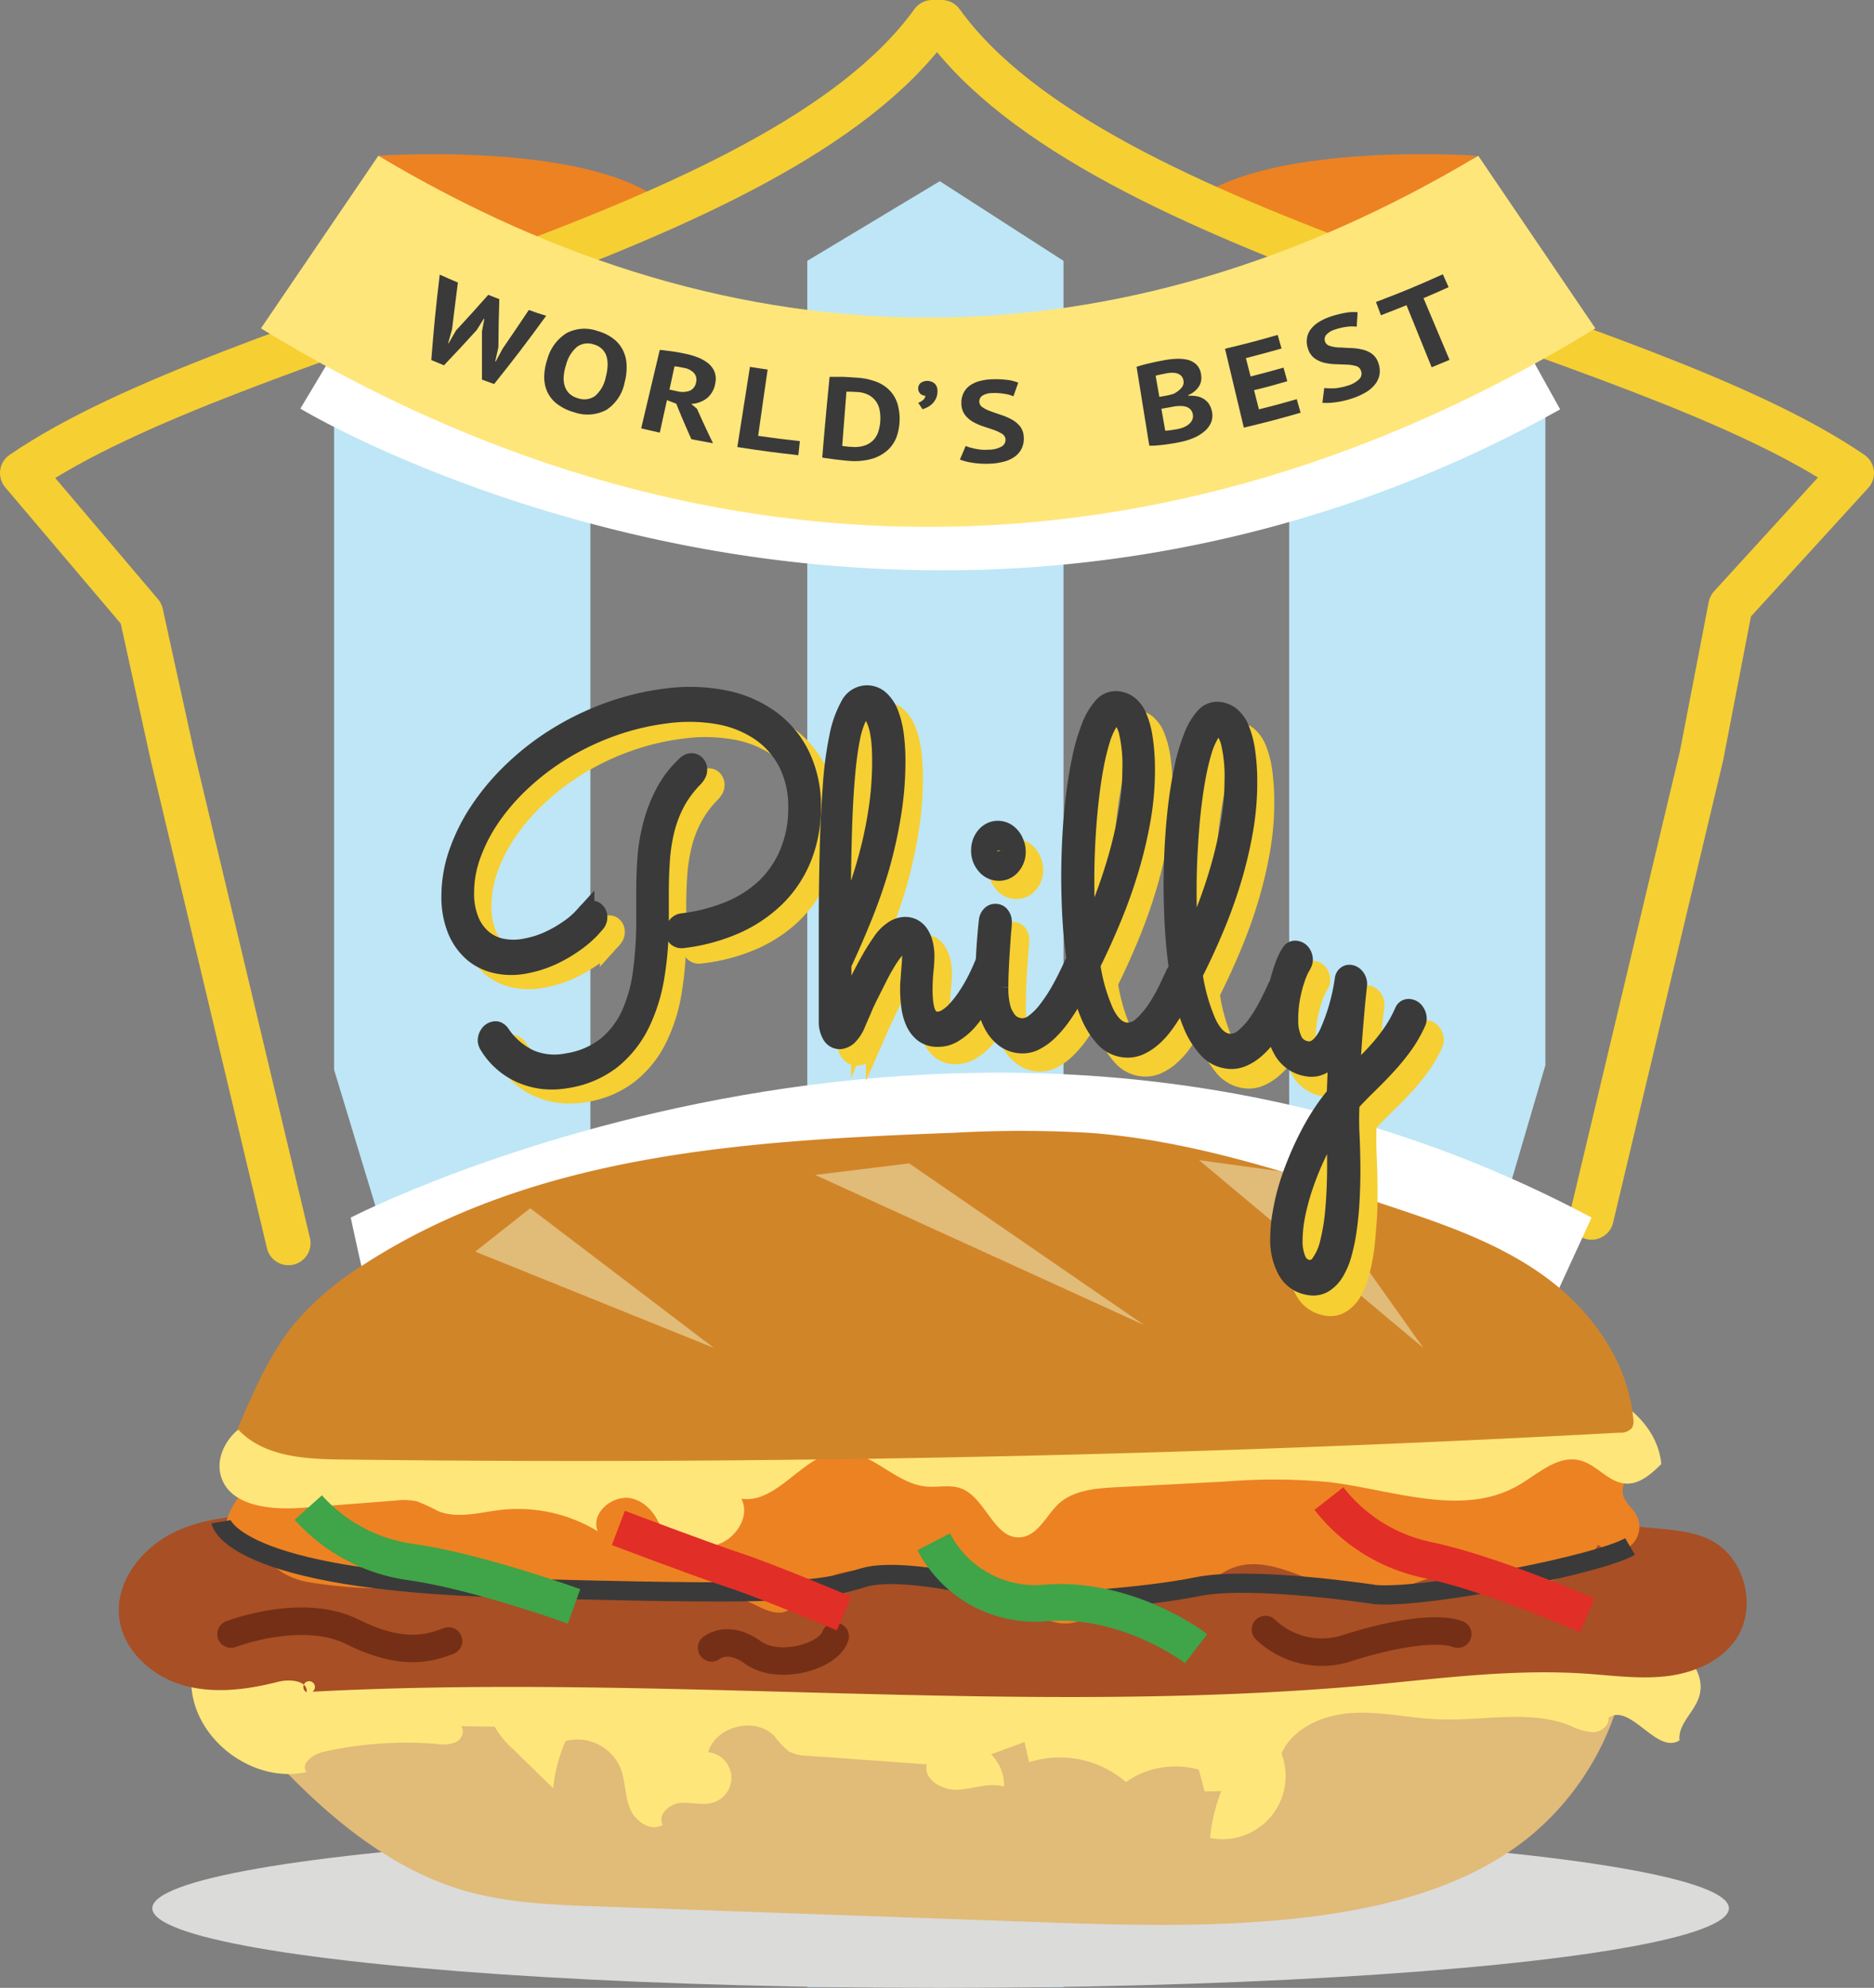 <svg xmlns="http://www.w3.org/2000/svg" id="Layer_1" data-name="Layer 1" version="1.1" width="323.93" height="343.47"><rect width="100%" height="100%" fill="#808080" stroke="none"/><defs id="defs4"><clipPath clipPathUnits="userSpaceOnUse" id="clipPath1287"><path style="fill:#fff;fill-opacity:1" id="rect1289" d="M87.983 267.413h397.716v349.666H87.983z"/></clipPath><clipPath clipPathUnits="userSpaceOnUse" id="clipPath1299"><path style="fill:#fff;fill-opacity:1" id="rect1301" d="M-13.222 138.805h448.888v120.763H-13.222z"/></clipPath><style id="style2">.cls-1,.cls-28{fill:#3a3a3a}.cls-28{stroke:#3a3a3a}.cls-16,.cls-17,.cls-27,.cls-28{stroke-miterlimit:10}.cls-3{fill:#bee6f6}.cls-4{fill:#ffe67b}.cls-5{fill:#ed8222}.cls-27{fill:#f6cf32}.cls-15,.cls-16,.cls-17{fill:none}.cls-27{stroke:#f6cf32}.cls-15{stroke-linecap:round;stroke-linejoin:round}.cls-10{fill:#fff}.cls-12{fill:#e1bb78}.cls-15{stroke:#752f16;stroke-width:4.75px}.cls-16,.cls-17{stroke:#40a448;stroke-width:6.33px}.cls-17{stroke:#e12e26}.cls-27,.cls-28{stroke-width:3px}</style></defs><g id="g1281" transform="translate(-6.64)"><path style="fill:#ed8222" id="path154" d="M72.04 26.91s34.7-2.46 48.45 7.46h6.87l-29.78 13" class="cls-5"/><path style="fill:#ed8222" id="path156" d="M261.84 26.91s-34.7-2.46-48.45 7.46h-6.87l29.78 13" class="cls-5"/><path style="fill:none;stroke:#f6cf32;stroke-width:7.64px;stroke-linecap:round;stroke-linejoin:round" id="path160" d="m56.5 214.79-20.06-84.16-5.4-24.63-20.58-24.26C47.54 56.36 140.57 41.62 167.79 3.82h1.63c27.22 37.8 120.25 52.54 157.33 77.92l-21 23-5 25.89-19 79.75"/><path transform="translate(-105.96 -273.74)" style="fill:#bee6f6" id="polygon162" class="cls-3" clip-path="url(#clipPath1287)" d="m296.43 651.88-21.13 27.51-23.16-27.51V318.81l22.91-13.76 21.38 13.76z"/><path style="fill:#bee6f6" id="path164" d="M229.48 54.05v156h36.65l7.64-26V69.5c-14.56-4.83-32.89-11.35-44.29-15.45z" class="cls-3"/><path style="fill:#bee6f6" id="path166" d="M108.69 54.05v156H72.04l-7.65-25.21V69.5c14.58-4.83 32.91-11.35 44.3-15.45z" class="cls-3"/><path style="fill:#fff" id="path168" d="M67.27 210.38s108.82-56.34 214.48 0l-51.77 112.67-12.63 30.18s-49.66 4-85.58 0-64.5-142.85-64.5-142.85z" class="cls-10" clip-path="url(#clipPath1299)"/><ellipse style="fill:#dbdbda" id="ellipse170" ry="13.75" rx="136.26" cy="329.72" cx="169.23"/><path style="fill:#e1bb78" id="path172" d="M236.55 330.73c12.38-1.86 24.87-5.55 34.58-13.46a47.57 47.57 0 0 0 17.17-38.83c-21-6.41-43.39-6.34-65.36-6.21L85.43 273c-8.27 0-16.7.12-24.54 2.76-5.77 1.94-11.52 5.86-12.89 11.79-1.63 7 3.37 13.77 8.41 18.93 8.75 8.95 19 17 31 20.34 7.22 2 14.8 2.3 22.29 2.57l75.06 2.67c17.28.62 34.69 1.2 51.79-1.33z" class="cls-12"/><path style="fill:#ffe67b" id="path174" d="M214.85 309.52c-.33-1.25-.65-2.5-1-3.75a14.9 14.9 0 0 0-12.59 2.14 17.5 17.5 0 0 0-16.73-3.42l-.81-3.49-5.77 2.12a7.58 7.58 0 0 1 2.25 5.58c-2.58-.76-5.31.4-8 .54-2.69.14-6-1.78-5.37-4.39l-20.6-1.48a7 7 0 0 1-3.27-.78 14.24 14.24 0 0 1-2.43-2.59c-3.27-3.45-10.13-1.81-11.48 2.75a4.46 4.46 0 0 1 .8 8.72c-1.82.54-3.78-.12-5.67.06-1.89.18-3.92 2.1-3 3.75-2 1.34-4.81-.61-5.69-2.89-.88-2.28-.74-4.87-1.69-7.12a8.08 8.08 0 0 0-9.39-4.44 26.27 26.27 0 0 0-2.15 8.16l-6.89-6.73a14.89 14.89 0 0 1-3.22-3.92l-5.81-.08c.71.85.11 2.24-.87 2.75a6 6 0 0 1-3.25.32 65.16 65.16 0 0 0-19.74 1.38c-1.76.4-4 2.07-2.84 3.48-9 2-19-5.22-19.88-14.44a3.52 3.52 0 0 1 .21-1.88c.56-1.16 2-1.46 3.32-1.61 48-5.88 96.39-6.36 144.7-6.83l87.4-.86c6.11-.06 12.41-.08 18 2.26 4.28 1.77 8.4 6.15 6.89 10.52-.9 2.59-3.63 4.64-3.33 7.36-3.93 2.5-8.43-6.51-12.28-3.92.19 1.37-1.29 2.48-2.67 2.52a10.3 10.3 0 0 1-3.95-1.15c-7.08-2.8-15.05-.79-22.67-1.08-5-.19-9.91-1.38-14.88-1.11-4.97.27-10.29 2.47-12.36 7a10.91 10.91 0 0 1-12.34 14.6 30.44 30.44 0 0 1 1.94-8.09z" class="cls-4"/><path style="fill:#a84f25" id="path176" d="M184.93 260.82c36.25 0 72.56-.1 108.64 3.32 3.08.29 6.25.63 9 2.1 5.77 3.12 7.82 11.55 4.14 17-2.63 3.86-7.37 5.84-12 6.38s-9.33-.12-14-.44c-12.53-.85-25.06.82-37.57 2-60.61 5.44-121.71-2.08-182.49 1.12a1 1 0 1 0-1 .09c.22-2-2.9-2.32-4.9-1.81-5.45 1.39-11.26 2.15-16.65.54-5.39-1.61-10.22-6.06-10.86-11.65-.71-6.25 4-12.11 9.67-14.8 5.67-2.69 12.2-2.88 18.49-3 31.19-.64 62.4-.69 93.6-.73z"/><path style="fill:#ed8222" id="path178" d="M205.63 273.83c-5.51.45-9.37 6.71-14.89 6.68-4 0-7.12-3.37-10.59-5.39-3.94-2.28-8.59-2.92-13.1-3.52-7.93-1-17.4-1.5-22.37 4.76a7.42 7.42 0 0 1-1.65 1.79c-1.83 1.18-4.19 0-6.16-1-6-2.86-12.9-2.9-19.55-2.87l-23.28.08-18 .06a82.49 82.49 0 0 1-15.79-1 13.36 13.36 0 0 1-4.47-1.51c-1.33-.8-2.4-2-3.75-2.71-1.88-1-4.31-1.28-5.58-3-1.86-2.54.15-6 2.18-8.44 2.48-3 5.19-5.93 8.77-7.37 3-1.21 6.27-1.24 9.47-1.26 61.74-.32 123.52.16 185.14-3.56 10.68-.65 21.87-1.33 31.6 3.1 2.18 1 4.52 2.71 4.42 5.09-.07 1.48-1.1 2.85-.88 4.31.22 1.46 1.65 2.44 2.36 3.75a4.22 4.22 0 0 1-6.59 5.09 15.39 15.39 0 0 1-12.95 7c-4.57-.06-9-2.19-13.56-1.74-4.14.41-7.85 2.93-12 3.3-8.74.79-17.4-8-25.36-4.28-1.91.89-3.52 2.43-5.56 2.92-2.56.68-5.23-.49-7.86-.28z" class="cls-5"/><path style="fill:none;stroke:#3a3a3a;stroke-width:3.32px;stroke-miterlimit:10" id="path180" d="M44.84 262.94s1.7 10.11 49.21 11.42c47.51 1.31 53.63.8 61.77-1.75s31.71 4.34 31.71 4.34 16.53-.83 26-2.78c9.47-1.95 30.92 1.36 30.92 1.36 9.14.65 38.76-5.25 43.95-8.32"/><path style="fill:#ffe67b" id="path182" d="M183.04 265.62c-4.62.4-6-6.93-10.35-8.47-1.86-.66-3.92-.12-5.89-.29-5.41-.47-9.49-6.21-14.91-6-6.46.3-10.7 9-17.11 8.1 1.52 2.84-.69 6.52-3.67 7.74-2.98 1.22-6.36.68-9.53.12-.41-3.4-2.31-7-5.61-7.88-3.3-.88-7.35 2.5-6 5.65a26.54 26.54 0 0 0-16.78-3.7c-3.62.42-7.41 1.57-10.79.22a33.27 33.27 0 0 0-3.7-1.7 10.83 10.83 0 0 0-3.64-.14l-16.11 1.25c-5.51.42-12.69-.24-14.15-5.57-.79-2.86.69-6 2.95-7.88 2.26-1.88 5.2-2.83 8.08-3.54 10.43-2.56 21.27-2.86 32-3 58.09-.56 116.34 4.18 174.18-1.21 6.42-.6 13-1.3 19.22.48 6.22 1.78 12 6.75 12.57 13.17-1.71 1.69-3.73 3.51-6.14 3.37-3-.18-5-3.28-7.9-4-3.82-1-7.23 2.32-10.64 4.29-9.64 5.59-21.63.82-32.69-.54a102.68 102.68 0 0 0-17.71-.12l-19.06 1c-3.53.18-7.35.47-10 2.83-2.18 2.05-3.62 5.56-6.62 5.82z" class="cls-4"/><path style="fill:#d18529" id="path184" d="M69.41 218.57c29.93-19.42 66.82-21.5 102-22.84a211.39 211.39 0 0 1 23.48 0c17.66 1.29 34.74 6.95 51.62 12.57 9.3 3.09 18.74 6.26 26.8 12 8.06 5.74 14.69 14.63 15.65 24.84a2.54 2.54 0 0 1-.17 1.5 2.45 2.45 0 0 1-2.14.9q-110.43 6-221.08 4.64c-6.36-.08-13.44-.48-17.86-5.29 2.79-6.56 5.65-13.24 10.19-18.62a51.6 51.6 0 0 1 11.51-9.7z"/><path style="fill:none;stroke:#752f16;stroke-width:4.75px;stroke-linecap:round;stroke-linejoin:round" id="path186" d="M46.57 282.35s12.26-4.75 21-.39 13.45 2.77 16.61 1.58" class="cls-15"/><path style="fill:none;stroke:#752f16;stroke-width:4.75px;stroke-linecap:round;stroke-linejoin:round" id="path188" d="M129.64 284.73s2.77-2.38 7.13.79c4.36 3.17 13.05.79 14.24-2.77" class="cls-15"/><path style="fill:none;stroke:#752f16;stroke-width:4.75px;stroke-linecap:round;stroke-linejoin:round" id="path190" d="M225.38 281.56a14.1 14.1 0 0 0 14.24 3.17c8.7-2.77 15.82-3.57 19-2.38" class="cls-15"/><path transform="translate(-105.96 -273.74)" style="fill:#e1bb78" id="polyline192" class="cls-12" d="M194.75 490 236 506.64l-31.75-24.14"/><path transform="translate(-105.96 -273.74)" style="fill:#e1bb78" id="polyline194" class="cls-12" d="m253.5 476.75 56.87 25.94-40.62-27.94"/><path transform="translate(-105.96 -273.74)" style="fill:#e1bb78" id="polyline196" class="cls-12" d="m319.87 474.2 38.76 32.44-21.36-30.06"/><path style="fill:none;stroke:#40a448;stroke-width:6.33px;stroke-miterlimit:10" id="path198" d="M59.93 260.48a29.17 29.17 0 0 0 17.72 9.42c11.49 1.6 28.22 7.66 28.22 7.66" class="cls-16"/><path style="fill:none;stroke:#e12e26;stroke-width:6.33px;stroke-miterlimit:10" id="path200" d="M236.35 258.93a29.2 29.2 0 0 0 17 10.61c11.36 2.39 27.63 9.58 27.63 9.58" class="cls-17"/><path style="fill:none;stroke:#e12e26;stroke-width:6.33px;stroke-miterlimit:10" id="path202" d="M113.53 264s14.43 5.48 20.26 7.4c5.83 1.92 18.74 7.39 18.74 7.39" class="cls-17"/><path style="fill:none;stroke:#40a448;stroke-width:6.33px;stroke-miterlimit:10" id="path204" d="M168.04 266.4a19.75 19.75 0 0 0 19.51 10.55c14.24-1.06 25.85 7.91 25.85 7.91" class="cls-16"/><path style="fill:#fff" id="path206" d="M169.38 98.54a232 232 0 0 1-44.16-4.28c-39.75-7.73-65.58-23-66.66-23.66l8.63-14.42-4.31 7.21 4.3-7.21c.25.14 24.84 14.61 61.87 21.71 49.23 9.43 96 2.09 139.11-21.84l8.16 14.68a218.11 218.11 0 0 1-106.94 27.81z" class="cls-10"/><path style="fill:#ffe67b" id="path208" d="M282.41 56.74c-74.62 45.73-156 45.73-230.67 0l20.3-29.83c62.4 37.28 127.68 37.31 190.12 0z" class="cls-4"/><path style="fill:#3a3a3a" id="path210" d="M84.78 56.88c-.27 1-.41 1.45-.67 2.41h.09l1.27-2.2c2.26-2.44 3.38-3.67 5.57-6.15.76.31 1.15.46 1.91.75-.1 3.32-.14 5-.16 8.31l-.55 2.45h.09c.48-.9.72-1.35 1.21-2.24 1.83-2.65 2.73-4 4.51-6.65 1.19.43 1.79.64 3 1-3.49 4.78-5.28 7.14-9 11.8l-2.1-.77v-8.35c.16-.86.24-1.28.41-2.14h-.11l-1.21 1.93c-2.23 2.46-3.36 3.68-5.66 6.09l-2.19-.91c.47-5.93.76-8.89 1.46-14.76 1.25.56 1.88.84 3.14 1.37-.41 3.22-.62 4.83-1.01 8.06z" class="cls-1"/><path style="fill:#3a3a3a" id="path212" d="M101.23 62.13a7.73 7.73 0 0 1 3.37-4.59 6.71 6.71 0 0 1 5.35-.34 8 8 0 0 1 2.71 1.32 5.68 5.68 0 0 1 1.66 2 6.27 6.27 0 0 1 .63 2.55 10 10 0 0 1-.34 3 7.27 7.27 0 0 1-3.15 4.75 6.92 6.92 0 0 1-5.61.4 8.59 8.59 0 0 1-2.91-1.42 5.64 5.64 0 0 1-1.69-2.08 6.19 6.19 0 0 1-.54-2.59 9.89 9.89 0 0 1 .52-3zm3.23 1a8.25 8.25 0 0 0-.38 1.92 4.44 4.44 0 0 0 .18 1.66 3.2 3.2 0 0 0 .79 1.29 3.56 3.56 0 0 0 1.49.81 3.28 3.28 0 0 0 2.91-.35 5.7 5.7 0 0 0 1.9-3.32 8.67 8.67 0 0 0 .31-1.88 5.14 5.14 0 0 0-.17-1.65 3 3 0 0 0-.77-1.29 3.32 3.32 0 0 0-1.46-.81 3.17 3.17 0 0 0-2.83.38 6 6 0 0 0-1.97 3.27z" class="cls-1"/><path style="fill:#3a3a3a" id="path214" d="M120.68 60.47c.35 0 .73.06 1.13.11.4.05.8.1 1.19.16l1.15.19 1 .2a13.7 13.7 0 0 1 2.1.62 6.82 6.82 0 0 1 1.77 1 3.65 3.65 0 0 1 1.11 1.45 3.44 3.44 0 0 1 .15 2 4.17 4.17 0 0 1-1.42 2.59 4.79 4.79 0 0 1-2.74 1l1 .84c1.06 2.38 1.62 3.57 2.76 5.95-1.5-.27-2.25-.41-3.74-.7-1.08-2.45-1.61-3.67-2.61-6.13l-1.6-.61c-.5 2.24-.75 3.36-1.24 5.61-1.29-.29-1.93-.43-3.22-.74zm4.21 3.1-.94-.18a3.72 3.72 0 0 0-.72-.08l-.87 4 1.32.29a3.75 3.75 0 0 0 2.18-.08 1.91 1.91 0 0 0 1.11-1.53 1.71 1.71 0 0 0-.35-1.51 3 3 0 0 0-1.73-.91z" class="cls-1"/><path style="fill:#3a3a3a" id="path216" d="M144.64 78.65c-4.23-.47-6.34-.75-10.55-1.41.87-5.54 1.31-8.31 2.18-13.85 1.23.2 1.84.29 3.06.46-.66 4.59-1 6.88-1.64 11.46 2.88.41 4.32.59 7.21.91z" class="cls-1"/><path style="fill:#3a3a3a" id="path218" d="M150.04 65.11h2.3l1.23.07 1.06.07a11.51 11.51 0 0 1 3.54.73 6.44 6.44 0 0 1 2.35 1.58 5.81 5.81 0 0 1 1.28 2.29 9.39 9.39 0 0 1-.17 5.6 5.91 5.91 0 0 1-1.51 2.29 7.09 7.09 0 0 1-2.71 1.52 11 11 0 0 1-4.1.36c-.25 0-.59-.05-1-.09l-1.31-.15-1.3-.18a8.2 8.2 0 0 1-.93-.15c.46-5.56.72-8.35 1.27-13.94zm4.67 2.62-1-.05h-.76c-.29 3.75-.44 5.62-.73 9.36l.32.06.49.05.49.06h.36a5.32 5.32 0 0 0 2.31-.26 3.69 3.69 0 0 0 1.5-1 3.9 3.9 0 0 0 .82-1.53 7.87 7.87 0 0 0 .3-1.82 7.17 7.17 0 0 0-.11-1.66 3.73 3.73 0 0 0-.6-1.52 3.64 3.64 0 0 0-1.27-1.15 4.83 4.83 0 0 0-2.16-.54z" class="cls-1"/><path style="fill:#3a3a3a" id="path220" d="M165.36 67.07a1.17 1.17 0 0 1 .46-.93 2 2 0 0 1 2.4.15 1.74 1.74 0 0 1 .47 1.26 3 3 0 0 1-.29 1.36 3.32 3.32 0 0 1-.69.93 3.57 3.57 0 0 1-.86.57 5.79 5.79 0 0 1-.75.3l-.74-1.11a2.88 2.88 0 0 0 .82-.47 1.09 1.09 0 0 0 .41-.76 1.17 1.17 0 0 1-.84-.32 1.22 1.22 0 0 1-.39-.98z" class="cls-1"/><path style="fill:#3a3a3a" id="path222" d="M180.45 75.96a1.22 1.22 0 0 0-.6-1 7 7 0 0 0-1.42-.67c-.56-.2-1.17-.4-1.82-.61a10.36 10.36 0 0 1-1.82-.81 4.61 4.61 0 0 1-1.39-1.24 3.33 3.33 0 0 1-.58-1.94 3.79 3.79 0 0 1 .36-1.77 3.57 3.57 0 0 1 1.07-1.28 5.2 5.2 0 0 1 1.66-.78 9.17 9.17 0 0 1 2.15-.32 15.67 15.67 0 0 1 2.59.09 7.35 7.35 0 0 1 2 .49c-.33.94-.5 1.41-.84 2.36a5.9 5.9 0 0 0-1.53-.43 10 10 0 0 0-2.16-.13 3.16 3.16 0 0 0-1.66.44 1.19 1.19 0 0 0 0 2 5.81 5.81 0 0 0 1.39.69q.83.31 1.8.63a10.71 10.71 0 0 1 1.83.78 4.88 4.88 0 0 1 1.45 1.17 3.17 3.17 0 0 1 .67 1.84 4.05 4.05 0 0 1-.32 1.95 3.75 3.75 0 0 1-1.15 1.42 5.5 5.5 0 0 1-1.9.91 11 11 0 0 1-2.49.37 14.93 14.93 0 0 1-3.18-.19 10.17 10.17 0 0 1-2-.52c.41-.94.61-1.42 1-2.36a6.05 6.05 0 0 0 .68.25 11.771 11.771 0 0 0 2.05.4 7.94 7.94 0 0 0 1.2 0 4.61 4.61 0 0 0 2.2-.5 1.34 1.34 0 0 0 .76-1.24z" class="cls-1"/><path style="fill:#3a3a3a" id="path224" d="M214.22 64.51a4.07 4.07 0 0 1 .07 1.05 2.75 2.75 0 0 1-.29 1 3.43 3.43 0 0 1-.73.93 4.06 4.06 0 0 1-1.23.77v.12a6.92 6.92 0 0 1 1.37.07 3.55 3.55 0 0 1 1.21.42 3.29 3.29 0 0 1 .94.85 3.68 3.68 0 0 1 .56 1.33 3.2 3.2 0 0 1-.14 1.95 4.1 4.1 0 0 1-1.18 1.56 7.17 7.17 0 0 1-1.91 1.14 11.6 11.6 0 0 1-2.35.7l-1 .19-1.36.21c-.48.06-1 .12-1.48.16a13.87 13.87 0 0 1-1.4.05l-2.2-13.64.95-.28c.36-.1.74-.2 1.15-.29.41-.09.83-.2 1.27-.29l1.29-.25a16 16 0 0 1 2.15-.26 7.53 7.53 0 0 1 1.94.15 3.48 3.48 0 0 1 1.52.77 2.89 2.89 0 0 1 .85 1.59zm-6.18 3.89.73-.15c.28-.07.51-.13.69-.19a4.23 4.23 0 0 0 1.36-1 1.48 1.48 0 0 0 .38-1.34 1.51 1.51 0 0 0-.39-.79 1.71 1.71 0 0 0-.7-.41 2.82 2.82 0 0 0-.89-.11 6 6 0 0 0-1 .1l-1.07.22c-.33.07-.58.14-.75.19.25 1.46.38 2.19.64 3.65zm2.12 5.74a5.18 5.18 0 0 0 1.12-.33 3.33 3.33 0 0 0 .9-.55 2 2 0 0 0 .55-.74 1.53 1.53 0 0 0 .09-.93 1.59 1.59 0 0 0-.51-.95 1.94 1.94 0 0 0-.89-.42 4.23 4.23 0 0 0-1.14-.06c-.4 0-.81.1-1.21.17l-1.68.3c.27 1.51.4 2.26.66 3.77a1.78 1.78 0 0 0 .39 0l.56-.07.61-.09z" class="cls-1"/><path style="fill:#3a3a3a" id="path226" d="M218.39 60.26c3.66-.88 5.48-1.35 9.1-2.39l.67 2.35c-2.45.7-3.69 1-6.16 1.66.33 1.27.49 1.9.81 3.17 2.28-.58 3.42-.89 5.69-1.53.26.94.4 1.41.66 2.35-2.29.65-3.44 1-5.75 1.54.33 1.33.5 2 .84 3.32 2.62-.66 3.93-1 6.54-1.76l.67 2.34c-3.91 1.12-5.88 1.64-9.82 2.58z" class="cls-1"/><path style="fill:#3a3a3a" id="path228" d="M241.88 64.04a1.23 1.23 0 0 0-.87-.8 6.73 6.73 0 0 0-1.56-.24l-1.94-.07a9.85 9.85 0 0 1-2-.26 4.84 4.84 0 0 1-1.7-.8 3.28 3.28 0 0 1-1.1-1.7 3.81 3.81 0 0 1-.14-1.81 3.42 3.42 0 0 1 .68-1.52 5.19 5.19 0 0 1 1.39-1.22 9.5 9.5 0 0 1 2-.92 17.7 17.7 0 0 1 2.55-.65 7.52 7.52 0 0 1 2.12-.1c-.06 1-.09 1.5-.16 2.5a6.24 6.24 0 0 0-1.61 0 10.56 10.56 0 0 0-2.14.49 3.27 3.27 0 0 0-1.49.89 1.19 1.19 0 0 0 .59 1.94 6.36 6.36 0 0 0 1.54.27c.59 0 1.23.07 1.93.09a10.73 10.73 0 0 1 2 .23 4.79 4.79 0 0 1 1.74.72 3.13 3.13 0 0 1 1.16 1.57 4.07 4.07 0 0 1 .24 2 3.85 3.85 0 0 1-.73 1.69 5.81 5.81 0 0 1-1.59 1.41 11.69 11.69 0 0 1-2.33 1.06 15.36 15.36 0 0 1-3.13.72 10.77 10.77 0 0 1-2.11.07c.13-1 .2-1.54.32-2.56a6.42 6.42 0 0 0 .73.05 8.62 8.62 0 0 0 1 0c.36 0 .73-.08 1.12-.15a8.51 8.51 0 0 0 1.18-.3 4.8 4.8 0 0 0 2-1.11 1.31 1.31 0 0 0 .31-1.49z" class="cls-1"/><path style="fill:#3a3a3a" id="path230" d="M257.04 49.62c-1.73.78-2.6 1.16-4.34 1.9l4.5 10.66c-1.23.52-1.85.77-3.09 1.28l-4.35-10.73c-1.76.72-2.64 1.06-4.42 1.74-.34-.92-.52-1.37-.86-2.29 4.66-1.77 7-2.73 11.56-4.79z" class="cls-1"/><path style="fill:#f6cf32;stroke:#f6cf32;stroke-width:3px;stroke-miterlimit:10" id="path376" d="M150.04 142.26a23.18 23.18 0 0 1-1.63 8.85 20.31 20.31 0 0 1-4.6 6.85 23.72 23.72 0 0 1-7.1 4.69 31.44 31.44 0 0 1-9.1 2.35 1.38 1.38 0 0 1-1-.26 1.27 1.27 0 0 1-.44-1.1 1.77 1.77 0 0 1 .38-1.1 1.37 1.37 0 0 1 1-.55 30.6 30.6 0 0 0 8.11-2 20.18 20.18 0 0 0 6.29-4 17.31 17.31 0 0 0 4.06-5.88 19.47 19.47 0 0 0 1.45-7.7 16.63 16.63 0 0 0-1.68-7.66 14.55 14.55 0 0 0-4.74-5.49 18.56 18.56 0 0 0-7.2-2.93 29.4 29.4 0 0 0-9.19-.21 43.29 43.29 0 0 0-9.13 2.12 45.43 45.43 0 0 0-8.26 3.82 42.67 42.67 0 0 0-7 5.15 36.56 36.56 0 0 0-5.41 6.05 28.67 28.67 0 0 0-3.51 6.54 19.24 19.24 0 0 0-1.25 6.69 12.29 12.29 0 0 0 .87 4.91 8.11 8.11 0 0 0 2.32 3.16 7.16 7.16 0 0 0 3.33 1.52 10.46 10.46 0 0 0 3.94 0 16.9 16.9 0 0 0 4.36-1.4 23.47 23.47 0 0 0 3.22-1.89 15.43 15.43 0 0 0 2-1.69l.77-.83a1.39 1.39 0 0 1 .91-.59 1 1 0 0 1 .93.32 1.34 1.34 0 0 1 .4 1 1.66 1.66 0 0 1-.42 1.15c0 .06-.34.39-.89 1a17.83 17.83 0 0 1-2.39 2.07 26.26 26.26 0 0 1-3.8 2.28 19.28 19.28 0 0 1-5.11 1.66 12.41 12.41 0 0 1-5 0 9.49 9.49 0 0 1-4.18-2.05 10.88 10.88 0 0 1-2.85-4 15 15 0 0 1-1.06-5.93 22.52 22.52 0 0 1 1.34-7.57 32.24 32.24 0 0 1 3.75-7.37 41 41 0 0 1 5.81-6.77 45.56 45.56 0 0 1 7.52-5.72 48.92 48.92 0 0 1 8.87-4.23 46 46 0 0 1 9.85-2.33 31 31 0 0 1 10.3.35 20.46 20.46 0 0 1 8.07 3.54 17.17 17.17 0 0 1 5.25 6.35 20 20 0 0 1 1.84 8.83zm-21-8a1.16 1.16 0 0 1 .94.33 1.39 1.39 0 0 1 .4 1.07 1.49 1.49 0 0 1-.19.75 3.63 3.63 0 0 1-.48.65 18.17 18.17 0 0 0-3.15 4.2 20.19 20.19 0 0 0-1.8 4.65 29.71 29.71 0 0 0-.81 5.13c-.13 1.8-.19 3.67-.19 5.61v5.1a57.69 57.69 0 0 1-.78 9.63 28.52 28.52 0 0 1-2.62 8.25 18.06 18.06 0 0 1-4.94 6.09 16.62 16.62 0 0 1-7.75 3.23 14.68 14.68 0 0 1-4.12.14 13 13 0 0 1-3.79-1 12.22 12.22 0 0 1-3.28-2.08 13.09 13.09 0 0 1-2.58-3.12 1.69 1.69 0 0 1-.14-.35 1.22 1.22 0 0 1-.07-.41 2 2 0 0 1 .36-1.11 1.52 1.52 0 0 1 1-.66.91.91 0 0 1 .65.09 1.49 1.49 0 0 1 .5.44 12.7 12.7 0 0 0 5.07 4.42 11 11 0 0 0 6.44.65 14.1 14.1 0 0 0 6.75-2.84 14.83 14.83 0 0 0 4.11-5.41 25.45 25.45 0 0 0 2-7.42 66.25 66.25 0 0 0 .55-8.77v-5.14c0-1.8.07-3.68.21-5.63a31 31 0 0 1 1-5.79 25.15 25.15 0 0 1 2.18-5.53 17.68 17.68 0 0 1 3.86-4.85l.35-.2a1.11 1.11 0 0 1 .32-.12z" class="cls-27"/><path style="fill:#f6cf32;stroke:#f6cf32;stroke-width:3px;stroke-miterlimit:10" id="path378" d="M155.26 178.49c.37-.93.81-1.94 1.31-3s1-2.19 1.59-3.33c.59-1.14 1.17-2.27 1.81-3.39a35.53 35.53 0 0 1 2-3.16 7.28 7.28 0 0 1 2.07-2.08 3.79 3.79 0 0 1 2-.65 3 3 0 0 1 1.61.41 3.28 3.28 0 0 1 1.13 1.15 5.54 5.54 0 0 1 .67 1.7 8.72 8.72 0 0 1 .23 2.1 24.66 24.66 0 0 1-.16 2.49c-.1 1-.15 2.12-.15 3.26 0 .64 0 1.29.08 1.92a8.87 8.87 0 0 0 .32 1.7 3 3 0 0 0 .69 1.21 1.64 1.64 0 0 0 1.21.47 3.08 3.08 0 0 0 1.7-.53 8.3 8.3 0 0 0 1.66-1.44 17 17 0 0 0 1.56-2c.5-.74.94-1.47 1.35-2.2.41-.73.75-1.44 1.06-2.12.31-.68.56-1.25.74-1.7a1.23 1.23 0 0 1 1.24-.89 1.17 1.17 0 0 1 1 .51 1.85 1.85 0 0 1 .35 1.07 1.49 1.49 0 0 1-.11.6c-.08.21-.27.65-.54 1.32s-.64 1.43-1.1 2.31c-.46.88-1 1.79-1.61 2.75a19.72 19.72 0 0 1-2 2.64 10.9 10.9 0 0 1-2.41 2 5.22 5.22 0 0 1-2.71.76 4.13 4.13 0 0 1-2.62-.8 5.34 5.34 0 0 1-1.54-2 9.71 9.71 0 0 1-.74-2.71 22.6 22.6 0 0 1-.2-2.91q0-.74.06-1.56c0-.55.07-1.1.12-1.64.05-.54.09-1.05.12-1.52s.06-.87.06-1.19a3.32 3.32 0 0 0-.3-1.7.85.85 0 0 0-.69-.44 2.07 2.07 0 0 0-1.3.76 14 14 0 0 0-1.52 2q-.79 1.23-1.59 2.76c-.53 1-1.05 2-1.54 3.05-.49 1.05-.95 2-1.35 2.89l-1 2.28a6.35 6.35 0 0 1-1.5 2.34 2.41 2.41 0 0 1-1.37.63 1.75 1.75 0 0 1-1.68-.92 4.49 4.49 0 0 1-.58-2.38v-17.13q0-6.93.17-12.92.16-6 .53-10.83a62.51 62.51 0 0 1 1.12-8.3 17.83 17.83 0 0 1 1.89-5.35 3.5 3.5 0 0 1 2.89-2 3.55 3.55 0 0 1 2.51.87 6.53 6.53 0 0 1 1.67 2.5 15.85 15.85 0 0 1 .92 3.71 35.27 35.27 0 0 1 .28 4.47 57 57 0 0 1-.76 9.37 78.37 78.37 0 0 1-2 9 89.91 89.91 0 0 1-3 8.6 174.24 174.24 0 0 1-3.58 8.19v7.08c-.09.78-.09 1.16-.07 1.92zm0-14.93q1.48-3.78 2.71-7.36a85.38 85.38 0 0 0 2.09-7.12 71.93 71.93 0 0 0 1.36-7.17 56 56 0 0 0 .49-7.56c0-.43 0-1.12-.05-2.06a19 19 0 0 0-.32-2.87 9.64 9.64 0 0 0-.81-2.53 1.63 1.63 0 0 0-1.54-1.05c-.52 0-1 .43-1.35 1.23a15 15 0 0 0-1 3.27c-.28 1.37-.52 3-.71 4.78-.19 1.78-.34 3.74-.46 5.76-.12 2.02-.2 4.11-.26 6.25-.06 2.14-.1 4.2-.13 6.21s0 3.89 0 5.65z" class="cls-27"/><path style="fill:#f6cf32;stroke:#f6cf32;stroke-width:3px;stroke-miterlimit:10" id="path380" d="M185.46 150.26a3.65 3.65 0 0 1-.94 2.57 2.81 2.81 0 0 1-2.28 1 3 3 0 0 1-2.28-1.14 3.9 3.9 0 0 1-.94-2.64 4 4 0 0 1 .25-1.43 3.43 3.43 0 0 1 .69-1.15 3 3 0 0 1 1-.76 2.68 2.68 0 0 1 1.26-.24 2.87 2.87 0 0 1 1.26.32 3.39 3.39 0 0 1 1 .83 3.7 3.7 0 0 1 .69 1.21 4 4 0 0 1 .29 1.43zm-5.73 23.51a106.61 106.61 0 0 1 .63-11.59 1.75 1.75 0 0 1 .45-1 1.14 1.14 0 0 1 1-.39 1.11 1.11 0 0 1 .89.49 1.82 1.82 0 0 1 .35 1.09c0 .16 0 .64-.09 1.45-.09.81-.13 1.77-.21 2.88-.08 1.11-.15 2.31-.21 3.56s-.09 2.4-.09 3.45a13.25 13.25 0 0 0 .37 3.48 6.11 6.11 0 0 0 1 2.08 3.09 3.09 0 0 0 1.23 1 3.58 3.58 0 0 0 1.26.29 3.23 3.23 0 0 0 2.05-.71 11 11 0 0 0 2.18-2.15 26.79 26.79 0 0 0 2.24-3.36q1.14-2 2.23-4.41a1.33 1.33 0 0 1 .5-.59 1.07 1.07 0 0 1 .7-.17 1.22 1.22 0 0 1 .94.55 1.79 1.79 0 0 1 .37 1.08 1.55 1.55 0 0 1-.14.68c-.28.6-.64 1.32-1.06 2.18-.42.86-.91 1.75-1.45 2.65-.54.9-1.14 1.81-1.78 2.7a18 18 0 0 1-2.07 2.38 10.15 10.15 0 0 1-2.3 1.68 5 5 0 0 1-2.45.57 5.25 5.25 0 0 1-2.79-.89 7.17 7.17 0 0 1-2-2.13 10.25 10.25 0 0 1-1.24-3.09 17 17 0 0 1-.51-3.79zm3.75-23.59a1.48 1.48 0 0 0-.37-1 1.18 1.18 0 0 0-.87-.46 1 1 0 0 0-.85.4 1.42 1.42 0 0 0-.35 1 1.49 1.49 0 0 0 .35 1 1.13 1.13 0 0 0 .85.43 1.08 1.08 0 0 0 .87-.37 1.33 1.33 0 0 0 .37-1.03z" class="cls-27"/><path style="fill:#f6cf32;stroke:#f6cf32;stroke-width:3px;stroke-miterlimit:10" id="path382" d="M215.04 173.26c-.26.59-.58 1.28-1 2.09-.42.81-.83 1.63-1.32 2.49a28.31 28.31 0 0 1-1.68 2.52 13.71 13.71 0 0 1-2 2.21 8.86 8.86 0 0 1-2.29 1.5 5.2 5.2 0 0 1-2.6.42 5.58 5.58 0 0 1-3.63-1.82 13.67 13.67 0 0 1-2.58-4.14 30.33 30.33 0 0 1-1.72-5.65c-.43-2.09-.77-4.22-1-6.38-.23-2.16-.4-4.26-.48-6.28-.08-2.02-.13-3.83-.13-5.39q0-3.4.2-7c.13-2.42.33-4.78.62-7.08s.64-4.47 1.07-6.52a34.53 34.53 0 0 1 1.56-5.35 11.54 11.54 0 0 1 2.08-3.62 3.07 3.07 0 0 1 2.65-1.15 4.08 4.08 0 0 1 2.1.82 5.45 5.45 0 0 1 1.57 2.2 15.84 15.84 0 0 1 1 3.78 36.92 36.92 0 0 1 .36 5.58 48.33 48.33 0 0 1-.74 8.28 77.12 77.12 0 0 1-2 8.48 88.84 88.84 0 0 1-3 8.45 131.79 131.79 0 0 1-3.7 8.17 31 31 0 0 0 2.36 8.26q1.48 3.06 3.57 3.25a3.56 3.56 0 0 0 2.72-1 13.81 13.81 0 0 0 2.39-2.76 27.9 27.9 0 0 0 1.93-3.33c.55-1.14 1-2.05 1.28-2.74a1.17 1.17 0 0 1 .5-.57 1 1 0 0 1 .7-.14 1.36 1.36 0 0 1 1 .6 1.92 1.92 0 0 1 .37 1.14 2.07 2.07 0 0 1-.16.68zm-17.68-18c0 1.73 0 3.39.11 5 .11 1.61.16 3.13.28 4.6q1.48-3.17 2.83-6.76t2.36-7.27a72.93 72.93 0 0 0 1.64-7.38 43.11 43.11 0 0 0 .62-7.08 25.11 25.11 0 0 0-.67-6.9c-.45-1.42-1.05-2.17-1.8-2.23-.5-.05-1 .3-1.43 1a13.67 13.67 0 0 0-1.29 3.09 42.78 42.78 0 0 0-1.1 4.69c-.32 1.81-.6 3.75-.83 5.84-.23 2.09-.4 4.27-.53 6.56s-.24 4.53-.24 6.84z" class="cls-27"/><path style="fill:#f6cf32;stroke:#f6cf32;stroke-width:3px;stroke-miterlimit:10" id="path384" d="M232.59 175.84c-.26.58-.58 1.26-1 2-.42.74-.82 1.6-1.31 2.43a24 24 0 0 1-1.65 2.46 13.42 13.42 0 0 1-2 2.12 8.67 8.67 0 0 1-2.29 1.39 5 5 0 0 1-2.58.29 5.82 5.82 0 0 1-3.62-2 15 15 0 0 1-2.57-4.25 32.81 32.81 0 0 1-1.71-5.73c-.43-2.12-.77-4.27-1-6.44-.23-2.17-.4-4.27-.48-6.3-.08-2.03-.12-3.84-.12-5.4 0-2.27.07-4.61.19-7 .12-2.39.34-4.76.62-7.05.28-2.29.64-4.44 1.07-6.46a34 34 0 0 1 1.55-5.28 11 11 0 0 1 2.06-3.45 2.94 2.94 0 0 1 2.64-1 4 4 0 0 1 2.09.92 5.78 5.78 0 0 1 1.57 2.27 16.45 16.45 0 0 1 1 3.83 38.72 38.72 0 0 1 .35 5.6 46.74 46.74 0 0 1-.74 8.24 72.4 72.4 0 0 1-2 8.39 85.06 85.06 0 0 1-3 8.3q-1.73 4.11-3.69 8a32.3 32.3 0 0 0 2.36 8.38q1.47 3.12 3.55 3.42a3.39 3.39 0 0 0 2.7-.88 12.82 12.82 0 0 0 2.39-2.65 24.66 24.66 0 0 0 1.91-3.23c.55-1.11 1-2 1.28-2.69a1.13 1.13 0 0 1 .49-.54 1 1 0 0 1 .7-.11 1.46 1.46 0 0 1 1 .65 2.1 2.1 0 0 1 .37 1.16 2 2 0 0 1-.13.61zm-17.55-18.87c0 1.73 0 3.39.1 5 .1 1.61.17 3.14.28 4.61q1.49-3.09 2.82-6.62 1.33-3.53 2.36-7.16a70.24 70.24 0 0 0 1.63-7.3 42.57 42.57 0 0 0 .62-7.05 26 26 0 0 0-.67-6.94c-.45-1.44-1-2.21-1.79-2.31-.5-.07-1 .26-1.43 1a12.8 12.8 0 0 0-1.28 3 39.22 39.22 0 0 0-1.09 4.64q-.5 2.69-.83 5.8-.33 3.11-.53 6.53c-.19 2.26-.19 4.54-.19 6.8z" class="cls-27"/><path style="fill:#f6cf32;stroke:#f6cf32;stroke-width:3px;stroke-miterlimit:10" id="path386" d="m243.21 189.61 2.48-2.38c.83-.81 1.65-1.67 2.44-2.58a31.92 31.92 0 0 0 2.21-2.89 22.06 22.06 0 0 0 1.82-3.33 1.06 1.06 0 0 1 .49-.56 1 1 0 0 1 .69-.06 1.56 1.56 0 0 1 1 .71 2.17 2.17 0 0 1 .36 1.17 1.59 1.59 0 0 1-.1.59 22.81 22.81 0 0 1-2.47 4.24 38.78 38.78 0 0 1-2.92 3.49c-1 1.09-2.05 2.13-3.1 3.14-1.05 1.01-2 2-3 3.08-.09 1.85-.09 3.71 0 5.61.09 1.9.14 3.89.14 6 0 1.73 0 3.45-.14 5.16s-.24 3.33-.45 4.86a32.36 32.36 0 0 1-.86 4.26 12.88 12.88 0 0 1-1.37 3.31 5.91 5.91 0 0 1-2 2 3.71 3.71 0 0 1-2.62.39 5.42 5.42 0 0 1-3.77-2.66 11 11 0 0 1-1.33-5.77 24 24 0 0 1 .33-4.13 37.45 37.45 0 0 1 1-4.42c.44-1.5 1-3 1.59-4.52.59-1.52 1.29-3 2-4.37a43 43 0 0 1 2.3-4 32.06 32.06 0 0 1 2.49-3.31c0-1.28.09-2.62.15-4s.12-2.66.19-3.83a6.75 6.75 0 0 1-2.25 2.56 3.93 3.93 0 0 1-2.95.59 6 6 0 0 1-4.17-2.8 10.58 10.58 0 0 1-1.51-5.91 23.35 23.35 0 0 1 .44-4.73 29.23 29.23 0 0 1 .95-3.56 15.38 15.38 0 0 1 .92-2.23 6.46 6.46 0 0 1 .43-.72 1 1 0 0 1 1.08-.49 1.43 1.43 0 0 1 1 .63 1.94 1.94 0 0 1 .37 1.14 1.39 1.39 0 0 1-.21.77s-.09.18-.33.61a12.15 12.15 0 0 0-.81 1.9 23.79 23.79 0 0 0-.8 3.06 19.72 19.72 0 0 0-.37 4 7.93 7.93 0 0 0 .7 3.6 3 3 0 0 0 2.28 1.66c1.33.24 2.53-.67 3.6-2.75a34.73 34.73 0 0 0 2.72-9.4 1.18 1.18 0 0 1 .42-.79 1 1 0 0 1 .84-.18 1.56 1.56 0 0 1 .94.64 1.91 1.91 0 0 1 .38 1.17c0 .08 0 .55-.14 1.41-.14.86-.2 2-.33 3.43-.13 1.43-.26 3.1-.4 5s-.26 4.02-.35 6.19zm-2.79 8a41 41 0 0 0-2.88 5 47.54 47.54 0 0 0-2.26 5.37 41.18 41.18 0 0 0-1.47 5.24 22.89 22.89 0 0 0-.52 4.6 8.17 8.17 0 0 0 .59 3.4 2.51 2.51 0 0 0 1.89 1.54 2.07 2.07 0 0 0 2-.94 10 10 0 0 0 1.5-3.46 35.22 35.22 0 0 0 .93-5.71c.21-2.26.31-4.83.31-7.69v-3.53c0-1.2-.07-2.45-.09-3.8z" class="cls-27"/><path style="fill:#3a3a3a;stroke:#3a3a3a;stroke-width:3px;stroke-miterlimit:10" id="path388" d="M147.04 139.4a23 23 0 0 1-1.63 8.86 20.3 20.3 0 0 1-4.59 6.89 23.88 23.88 0 0 1-7.1 4.75 32.05 32.05 0 0 1-9.1 2.43 1.39 1.39 0 0 1-1-.26 1.29 1.29 0 0 1-.44-1.1 1.74 1.74 0 0 1 .39-1.1 1.46 1.46 0 0 1 .95-.56 30.62 30.62 0 0 0 8.11-2.07 20.31 20.31 0 0 0 6.28-4 17.59 17.59 0 0 0 4.03-5.98 19.7 19.7 0 0 0 1.45-7.71 16.58 16.58 0 0 0-1.68-7.65 14.49 14.49 0 0 0-4.7-5.37 18.42 18.42 0 0 0-7.2-2.88 29.47 29.47 0 0 0-9.18-.13 44 44 0 0 0-9.12 2.19 46.35 46.35 0 0 0-8.26 3.89 43.31 43.31 0 0 0-7 5.21 37.65 37.65 0 0 0-5.41 6.09 28.83 28.83 0 0 0-3.49 6.58 19 19 0 0 0-1.26 6.69 12.21 12.21 0 0 0 .87 4.9 8 8 0 0 0 2.32 3.15 7.23 7.23 0 0 0 3.32 1.49 10.48 10.48 0 0 0 3.94-.07 16.84 16.84 0 0 0 4.35-1.44 22.8 22.8 0 0 0 3.22-1.92 14.65 14.65 0 0 0 2-1.7l.77-.84a1.42 1.42 0 0 1 .91-.6 1 1 0 0 1 .93.31 1.36 1.36 0 0 1 .4 1 1.67 1.67 0 0 1-.42 1.16l-.89 1a18.54 18.54 0 0 1-2.39 2.08 24.43 24.43 0 0 1-3.79 2.31 19.8 19.8 0 0 1-5.11 1.71 12.38 12.38 0 0 1-5 0 9.44 9.44 0 0 1-4.18-2 10.68 10.68 0 0 1-2.85-4 15.19 15.19 0 0 1-1.05-5.93 22.8 22.8 0 0 1 1.33-7.57 32.34 32.34 0 0 1 3.76-7.41 40.71 40.71 0 0 1 5.8-6.81 45.54 45.54 0 0 1 7.51-5.79 48.75 48.75 0 0 1 8.86-4.3 46 46 0 0 1 9.84-2.41 31 31 0 0 1 10.29.26 20.53 20.53 0 0 1 8.07 3.47 17 17 0 0 1 5.24 6.32 19.83 19.83 0 0 1 1.9 8.86zm-21-7.75a1.09 1.09 0 0 1 .93.31 1.39 1.39 0 0 1 .41 1.07 1.5 1.5 0 0 1-.2.75 4.19 4.19 0 0 1-.47.66 18.53 18.53 0 0 0-3.16 4.22 20.88 20.88 0 0 0-1.79 4.66 30 30 0 0 0-.81 5.15c-.13 1.8-.2 3.67-.2 5.61v5.1a57.8 57.8 0 0 1-.77 9.63 29 29 0 0 1-2.62 8.27 18.54 18.54 0 0 1-4.93 6.14 16.88 16.88 0 0 1-7.75 3.29 14.64 14.64 0 0 1-4.11.17 13.28 13.28 0 0 1-3.79-1 12.4 12.4 0 0 1-3.28-2.06 12.54 12.54 0 0 1-2.57-3.1 1.69 1.69 0 0 1-.14-.35 1.18 1.18 0 0 1-.07-.41 2 2 0 0 1 .36-1.11 1.51 1.51 0 0 1 1-.67.93.93 0 0 1 .64.08 1.66 1.66 0 0 1 .51.44 12.48 12.48 0 0 0 5.06 4.38 10.89 10.89 0 0 0 6.43.6 14.29 14.29 0 0 0 6.75-2.9 15.09 15.09 0 0 0 4.1-5.44 25.69 25.69 0 0 0 2-7.43 66.63 66.63 0 0 0 .55-8.78v-5.14c0-1.81.07-3.68.21-5.63a31.23 31.23 0 0 1 1-5.8 25.3 25.3 0 0 1 2.18-5.55 17.91 17.91 0 0 1 3.85-4.88l.35-.2a1.08 1.08 0 0 1 .33-.08z" class="cls-28"/><path style="fill:#3a3a3a;stroke:#3a3a3a;stroke-width:3px;stroke-miterlimit:10" id="path390" d="M152.24 175.62c.38-.93.81-1.95 1.31-3s1-2.2 1.59-3.35c.59-1.15 1.17-2.27 1.81-3.4a35.93 35.93 0 0 1 2-3.18 7.33 7.33 0 0 1 2.07-2.09 3.83 3.83 0 0 1 2-.67 2.94 2.94 0 0 1 1.61.4 3.25 3.25 0 0 1 1.13 1.14 5.48 5.48 0 0 1 .67 1.69 8.78 8.78 0 0 1 .23 2.1 24.66 24.66 0 0 1-.16 2.49c-.1 1-.16 2.13-.16 3.26q0 1 .09 1.92a8.72 8.72 0 0 0 .32 1.7 2.92 2.92 0 0 0 .69 1.21 1.63 1.63 0 0 0 1.21.46 3.11 3.11 0 0 0 1.7-.55 8.06 8.06 0 0 0 1.66-1.45 18.39 18.39 0 0 0 1.56-2c.49-.73.94-1.47 1.35-2.21.41-.74.75-1.44 1.06-2.12.31-.68.56-1.26.74-1.71a1.24 1.24 0 0 1 1.24-.9 1.13 1.13 0 0 1 1 .5 1.84 1.84 0 0 1 .35 1.06 1.51 1.51 0 0 1-.11.61c-.08.21-.27.65-.54 1.32s-.64 1.44-1.1 2.32c-.46.88-1 1.8-1.61 2.76a20.9 20.9 0 0 1-2 2.67 11 11 0 0 1-2.41 2 5.15 5.15 0 0 1-2.71.78 4.06 4.06 0 0 1-2.62-.77 5.26 5.26 0 0 1-1.54-2 9.55 9.55 0 0 1-.74-2.7 22.36 22.36 0 0 1-.2-2.91c0-.48 0-1 .06-1.55s.07-1.1.12-1.64c.05-.54.09-1 .12-1.52s.06-.88.06-1.2a3.27 3.27 0 0 0-.3-1.69.83.83 0 0 0-.69-.44 2.07 2.07 0 0 0-1.3.78 14 14 0 0 0-1.52 2c-.53.83-1.06 1.75-1.59 2.78-.53 1.03-1 2-1.54 3.06s-1 2-1.35 2.9l-1 2.29a6.49 6.49 0 0 1-1.5 2.35 2.53 2.53 0 0 1-1.37.65 1.76 1.76 0 0 1-1.68-.91 4.49 4.49 0 0 1-.58-2.38v-17.13c0-4.58.07-8.94.17-12.92.1-3.98.29-7.6.54-10.83a61 61 0 0 1 1.11-8.31 18.15 18.15 0 0 1 1.89-5.37 3.5 3.5 0 0 1 2.89-2 3.45 3.45 0 0 1 2.51.85 6.45 6.45 0 0 1 1.67 2.48 15.76 15.76 0 0 1 .92 3.7 35.39 35.39 0 0 1 .28 4.47 57.17 57.17 0 0 1-.76 9.38 78.71 78.71 0 0 1-2 9 90.29 90.29 0 0 1-3 8.62c-1.13 2.8-2.33 5.54-3.58 8.22v7.08c-.09.76-.08 1.14-.07 1.9zm0-14.93q1.49-3.8 2.71-7.38t2.09-7.14a72.12 72.12 0 0 0 1.36-7.18 56.16 56.16 0 0 0 .49-7.56c0-.44 0-1.12-.05-2.07a20.35 20.35 0 0 0-.32-2.86 9.33 9.33 0 0 0-.81-2.52 1.61 1.61 0 0 0-1.54-1c-.52 0-1 .43-1.35 1.24a15.44 15.44 0 0 0-1 3.28c-.28 1.37-.52 3-.71 4.78-.19 1.78-.34 3.74-.46 5.77-.12 2.03-.2 4.11-.26 6.24s-.1 4.21-.13 6.22 0 3.89 0 5.65z" class="cls-28"/><path style="fill:#3a3a3a;stroke:#3a3a3a;stroke-width:3px;stroke-miterlimit:10" id="path392" d="M182.44 147.11a3.68 3.68 0 0 1-.94 2.58 2.83 2.83 0 0 1-2.28 1 3 3 0 0 1-2.28-1.13 3.85 3.85 0 0 1-.94-2.62 4 4 0 0 1 .25-1.44 3.57 3.57 0 0 1 .69-1.16 3 3 0 0 1 1-.76 2.82 2.82 0 0 1 1.26-.26 3 3 0 0 1 1.26.32 3.36 3.36 0 0 1 1 .82 3.76 3.76 0 0 1 .69 1.2 4 4 0 0 1 .29 1.45zm-5.73 23.56a106.93 106.93 0 0 1 .63-11.6 1.78 1.78 0 0 1 .45-1 1.18 1.18 0 0 1 1-.4 1.11 1.11 0 0 1 .89.49 1.77 1.77 0 0 1 .36 1.1c0 .16 0 .64-.09 1.45-.09.81-.13 1.77-.21 2.89-.08 1.12-.15 2.3-.21 3.55s-.09 2.41-.09 3.46a13.12 13.12 0 0 0 .37 3.47 5.87 5.87 0 0 0 1 2.07 3 3 0 0 0 1.23 1 3.81 3.81 0 0 0 1.26.29 3.32 3.32 0 0 0 2.05-.73 11.11 11.11 0 0 0 2.18-2.17 27.48 27.48 0 0 0 2.25-3.38c.75-1.32 1.49-2.8 2.23-4.42a1.23 1.23 0 0 1 .49-.6 1.1 1.1 0 0 1 .71-.18 1.22 1.22 0 0 1 .94.55 1.85 1.85 0 0 1 .37 1.07 1.52 1.52 0 0 1-.14.68c-.29.6-.64 1.34-1.07 2.2-.43.86-.9 1.75-1.45 2.66-.55.91-1.13 1.81-1.78 2.71a18.82 18.82 0 0 1-2.07 2.4 9.91 9.91 0 0 1-2.3 1.69 4.73 4.73 0 0 1-2.44.59 5.23 5.23 0 0 1-2.8-.86 7.1 7.1 0 0 1-2-2.11 10.25 10.25 0 0 1-1.24-3.09 17 17 0 0 1-.52-3.78zm3.75-23.62a1.48 1.48 0 0 0-.37-1 1.17 1.17 0 0 0-.87-.45 1.06 1.06 0 0 0-.85.4 1.46 1.46 0 0 0-.35 1 1.44 1.44 0 0 0 .35 1 1.15 1.15 0 0 0 .85.42 1.13 1.13 0 0 0 .87-.38 1.33 1.33 0 0 0 .37-.99z" class="cls-28"/><path style="fill:#3a3a3a;stroke:#3a3a3a;stroke-width:3px;stroke-miterlimit:10" id="path394" d="M211.98 169.88a35.9 35.9 0 0 1-1 2.1c-.42.81-.83 1.64-1.32 2.5a26.41 26.41 0 0 1-1.66 2.55 13.87 13.87 0 0 1-2 2.23 9.21 9.21 0 0 1-2.29 1.52 5.12 5.12 0 0 1-2.6.44 5.52 5.52 0 0 1-3.64-1.79 14 14 0 0 1-2.58-4.11 29.72 29.72 0 0 1-1.71-5.64 63.73 63.73 0 0 1-1-6.38q-.36-3.24-.48-6.28c-.08-2-.12-3.82-.12-5.39 0-2.26.06-4.61.19-7 .13-2.39.34-4.78.62-7.08.28-2.3.64-4.48 1.08-6.53a33.6 33.6 0 0 1 1.56-5.36 11.87 11.87 0 0 1 2.06-3.57 3.13 3.13 0 0 1 2.65-1.17 4 4 0 0 1 2.11.81 5.37 5.37 0 0 1 1.57 2.18 15.59 15.59 0 0 1 1 3.78 36.69 36.69 0 0 1 .36 5.57 48.54 48.54 0 0 1-.74 8.29 75.13 75.13 0 0 1-2 8.49 88.13 88.13 0 0 1-3 8.47q-1.73 4.21-3.71 8.2a31.17 31.17 0 0 0 2.37 8.25q1.49 3 3.57 3.22a3.6 3.6 0 0 0 2.72-1 14.62 14.62 0 0 0 2.4-2.78 28.06 28.06 0 0 0 1.92-3.35c.55-1.14 1-2.06 1.29-2.75a1.23 1.23 0 0 1 .49-.58 1.13 1.13 0 0 1 .7-.14 1.3 1.3 0 0 1 1 .59 1.94 1.94 0 0 1 .37 1.14 1.81 1.81 0 0 1-.18.57zm-17.68-17.87c0 1.72 0 3.38.1 5s.17 3.13.28 4.59c1-2.12 1.94-4.37 2.83-6.78a91.07 91.07 0 0 0 2.37-7.29 73.11 73.11 0 0 0 1.64-7.39 43.13 43.13 0 0 0 .62-7.09 25.16 25.16 0 0 0-.67-6.9c-.45-1.41-1.05-2.15-1.8-2.21-.5 0-1 .31-1.43 1.06a13.38 13.38 0 0 0-1.29 3.1 42.78 42.78 0 0 0-1.1 4.69q-.49 2.72-.83 5.85-.34 3.13-.53 6.56-.19 3.4-.19 6.81z" class="cls-28"/><path style="fill:#3a3a3a;stroke:#3a3a3a;stroke-width:3px;stroke-miterlimit:10" id="path396" d="M229.6 172.34c-.26.58-.58 1.26-1 2.05-.42.79-.82 1.6-1.31 2.44a29.48 29.48 0 0 1-1.65 2.47 13.09 13.09 0 0 1-2 2.13 8.29 8.29 0 0 1-2.28 1.41 4.91 4.91 0 0 1-2.59.31 5.77 5.77 0 0 1-3.62-2 14.42 14.42 0 0 1-2.57-4.24 30.72 30.72 0 0 1-1.71-5.71c-.44-2.12-.77-4.26-1-6.43-.23-2.17-.39-4.27-.47-6.3-.08-2.03-.13-3.83-.13-5.4q0-3.39.2-7t.61-7.05c.29-2.29.64-4.45 1.08-6.48a32.54 32.54 0 0 1 1.58-5.28 11.3 11.3 0 0 1 2.06-3.48 3 3 0 0 1 2.64-1 4.1 4.1 0 0 1 2.09.91 5.66 5.66 0 0 1 1.57 2.26 16.22 16.22 0 0 1 1 3.82 37.06 37.06 0 0 1 .36 5.59 47.82 47.82 0 0 1-.74 8.25 72.13 72.13 0 0 1-2 8.4 84.64 84.64 0 0 1-3 8.33q-1.73 4.13-3.7 8a32.8 32.8 0 0 0 2.36 8.36c1 2.08 2.17 3.21 3.56 3.39a3.39 3.39 0 0 0 2.71-.9 13.27 13.27 0 0 0 2.39-2.67 26.06 26.06 0 0 0 1.91-3.25c.55-1.11 1-2 1.28-2.69a1.16 1.16 0 0 1 .49-.55 1 1 0 0 1 .7-.11 1.41 1.41 0 0 1 1 .64 2.07 2.07 0 0 1 .37 1.15 2 2 0 0 1-.19.63zm-17.62-18.73c0 1.73 0 3.39.11 5 .11 1.61.16 3.14.28 4.61q1.49-3.1 2.82-6.64c.89-2.36 1.68-4.75 2.36-7.19a70.42 70.42 0 0 0 1.63-7.31 42.6 42.6 0 0 0 .62-7.06 25.79 25.79 0 0 0-.67-6.92c-.45-1.44-1-2.21-1.79-2.31-.5-.06-1 .27-1.43 1a12.68 12.68 0 0 0-1.29 3 41.84 41.84 0 0 0-1.09 4.64c-.33 1.8-.6 3.74-.83 5.81-.23 2.07-.39 4.26-.52 6.54-.13 2.28-.2 4.57-.2 6.83z" class="cls-28"/><path style="fill:#3a3a3a;stroke:#3a3a3a;stroke-width:3px;stroke-miterlimit:10" id="path398" d="m240.24 186.02 2.47-2.4c.84-.82 1.65-1.69 2.44-2.6a31.89 31.89 0 0 0 2.22-2.91 22.29 22.29 0 0 0 1.82-3.35 1.06 1.06 0 0 1 .49-.56 1.1 1.1 0 0 1 .7-.07 1.5 1.5 0 0 1 1 .7 2.1 2.1 0 0 1 .37 1.18 1.5 1.5 0 0 1-.11.58 22.86 22.86 0 0 1-2.47 4.27 38.81 38.81 0 0 1-2.92 3.51c-1 1.1-2.06 2.15-3.1 3.17a72.535 72.535 0 0 0-3 3.1 52.49 52.49 0 0 0 0 5.61q.13 2.83.14 6c0 1.73-.05 3.45-.14 5.16-.09 1.71-.25 3.33-.46 4.87a31.43 31.43 0 0 1-.86 4.26 12.61 12.61 0 0 1-1.38 3.32 5.87 5.87 0 0 1-1.95 2 3.74 3.74 0 0 1-2.63.41 5.35 5.35 0 0 1-3.83-2.61 11 11 0 0 1-1.33-5.75 24 24 0 0 1 .37-4.11 38.07 38.07 0 0 1 1-4.43 46.26 46.26 0 0 1 1.6-4.53c.61-1.52 1.29-3 2-4.39a42.52 42.52 0 0 1 2.31-4 33.53 33.53 0 0 1 2.48-3.33c.05-1.28.1-2.61.16-4 .06-1.39.12-2.66.19-3.83a6.82 6.82 0 0 1-2.25 2.58 4 4 0 0 1-3 .61 6 6 0 0 1-4.17-2.76 10.55 10.55 0 0 1-1.51-5.9 23.35 23.35 0 0 1 .44-4.73 28.94 28.94 0 0 1 .95-3.57 14.09 14.09 0 0 1 .92-2.24 5.89 5.89 0 0 1 .43-.72 1 1 0 0 1 1.08-.51 1.47 1.47 0 0 1 1 .63 2 2 0 0 1 .36 1.14 1.41 1.41 0 0 1-.21.77 3.37 3.37 0 0 1-.33.61 12.49 12.49 0 0 0-.8 1.91 22.14 22.14 0 0 0-.81 3.06 19.82 19.82 0 0 0-.37 4 7.85 7.85 0 0 0 .7 3.59 3 3 0 0 0 2.28 1.64c1.33.23 2.53-.69 3.61-2.78a34.8 34.8 0 0 0 2.72-9.42 1.18 1.18 0 0 1 .42-.79 1 1 0 0 1 .84-.19 1.56 1.56 0 0 1 .94.63 1.92 1.92 0 0 1 .39 1.17c0 .08-.05.55-.14 1.41-.09.86-.21 2-.33 3.44-.12 1.44-.27 3.09-.41 5-.14 1.91-.24 3.98-.33 6.15zm-2.8 8a43.54 43.54 0 0 0-2.89 5 50.5 50.5 0 0 0-2.25 5.39 39.93 39.93 0 0 0-1.48 5.26 22.89 22.89 0 0 0-.52 4.6 8.14 8.14 0 0 0 .59 3.4 2.49 2.49 0 0 0 1.9 1.52 2.06 2.06 0 0 0 2-1 9.77 9.77 0 0 0 1.51-3.47 34.44 34.44 0 0 0 .92-5.71q.31-3.41.32-7.7c0-1.16 0-2.33-.05-3.53-.05-1.2-.03-2.36-.05-3.72z" class="cls-28"/></g></svg>